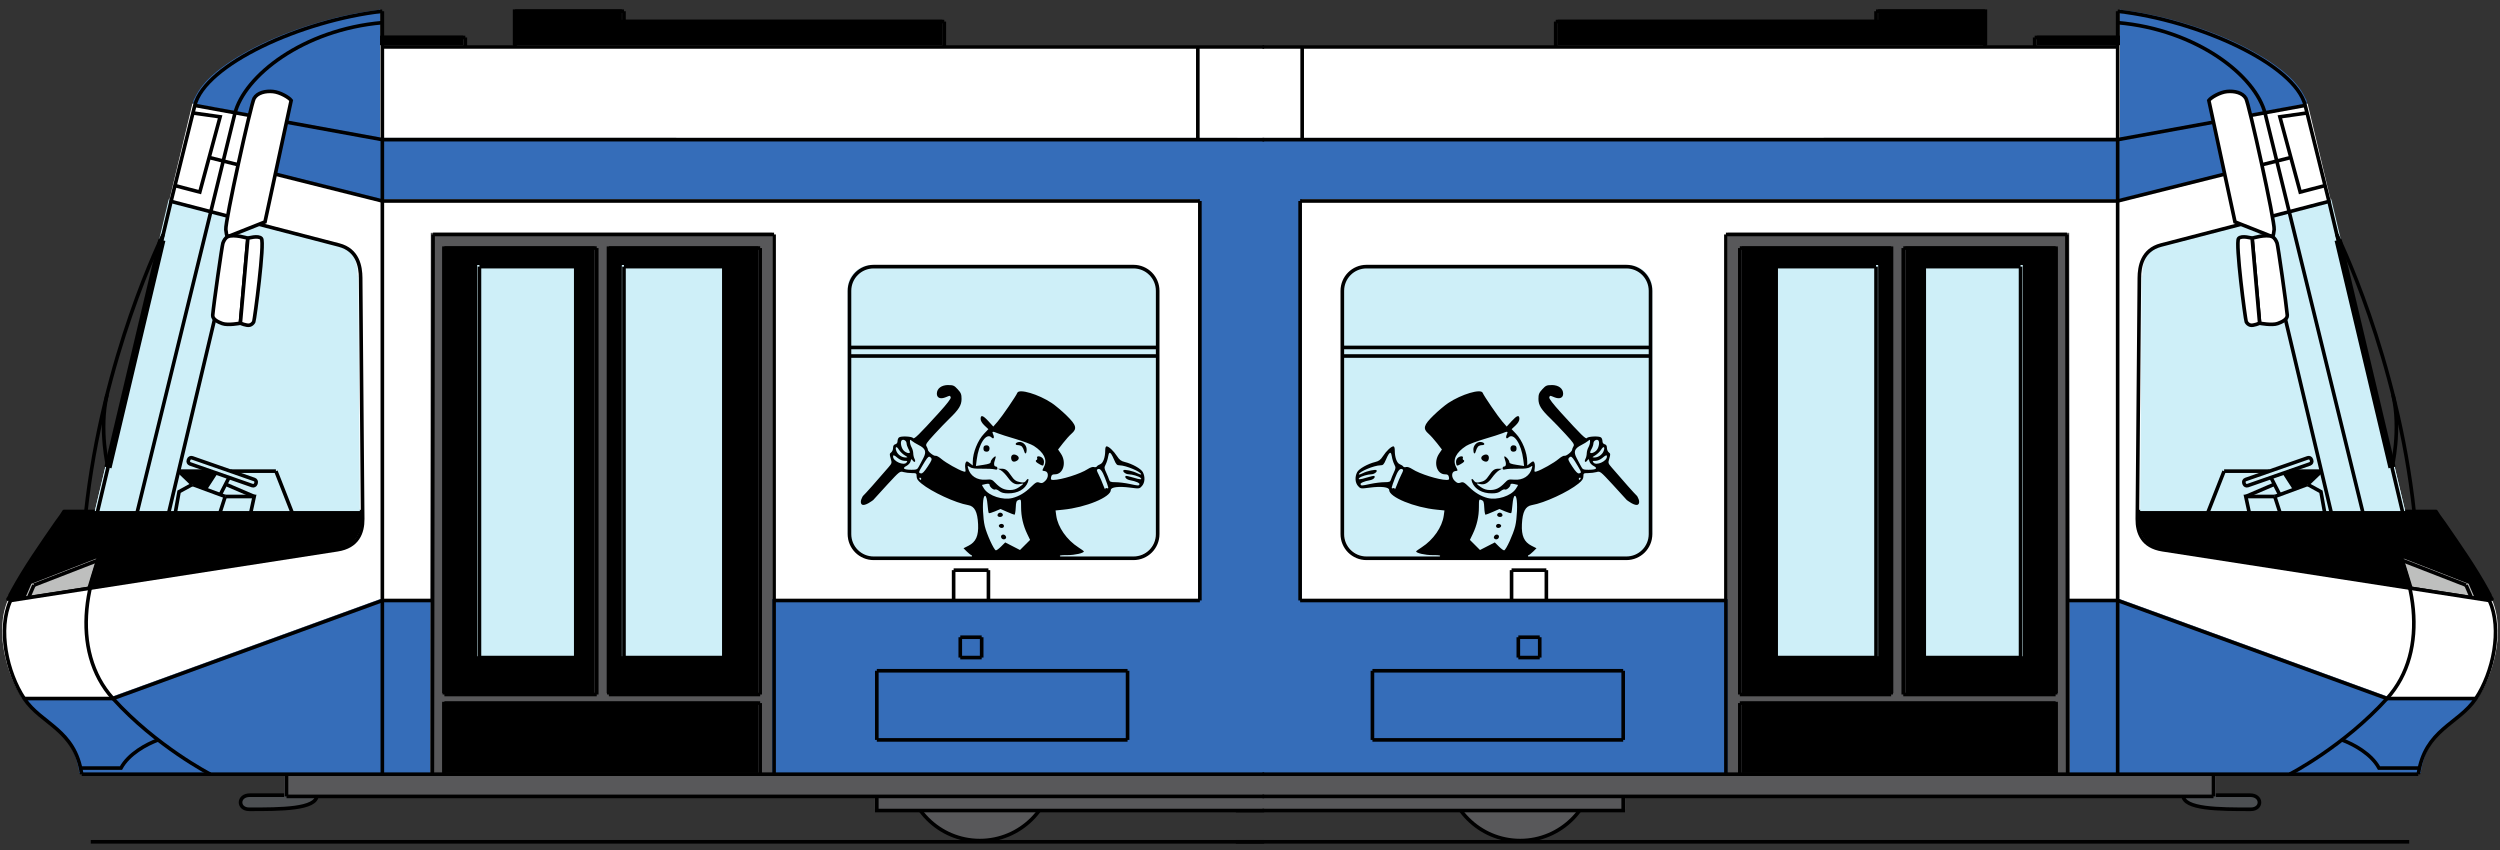 <?xml version="1.0" encoding="UTF-8" standalone="no"?>
<svg
   xmlns:dc="http://purl.org/dc/elements/1.1/"
   xmlns:cc="http://creativecommons.org/ns#"
   xmlns:rdf="http://www.w3.org/1999/02/22-rdf-syntax-ns#"
   xmlns:svg="http://www.w3.org/2000/svg"
   xmlns="http://www.w3.org/2000/svg"
   xmlns:xlink="http://www.w3.org/1999/xlink"
   version="1.1"
   id="svg4503"
   viewBox="0 0 100 34"
   height="34"
   width="100">
  <rect x="0" y="0" width="100" height="34" fill="#333333" stroke="none"/>
  <defs
     id="defs4505" />
  <g
     transform="translate(0,0.304)"
     id="g5236">
    <circle
       r="2.948"
       cy="30.372"
       cx="60.807"
       id="path8676"
       style="opacity:1;fill:#58585a;fill-opacity:1;fill-rule:nonzero;stroke:#000000;stroke-width:0.145;stroke-linecap:butt;stroke-linejoin:round;stroke-miterlimit:4;stroke-dasharray:none;stroke-dashoffset:0;stroke-opacity:1" />
    <path
       style="fill:#ffffff;fill-opacity:1;fill-rule:evenodd;stroke:none;stroke-width:0.8px;stroke-linecap:butt;stroke-linejoin:miter;stroke-opacity:1"
       d="m 49.5,1.5 0,3.713 c 11.6,0 23.699,-1e-7 35.299,-1e-7 l 0,-3.713 c -11.6,0 -23.699,1e-7 -35.299,1e-7 z"
       id="path4371" />
    <path
       style="fill:#356db9;fill-opacity:1;fill-rule:evenodd;stroke:none;stroke-width:0.8px;stroke-linecap:butt;stroke-linejoin:miter;stroke-opacity:1"
       d="m 84.799,0.072 0,5.141 -35.299,-5e-7 0,25.402 47.334,0 -0.012,-0.072 c 0.046,-0.073 0.035,-0.193 0.07,-0.27 0.124,-0.524 0.412,-1.001 0.812,-1.359 0.434,-0.407 0.939,-0.744 1.328,-1.195 0.011,-0.038 0.003,-0.062 -0.014,-0.078 l 0.115,-0.055 -3.553,0 L 84.799,23.66 52.073,23.661 52.072,7.669 84.799,7.668 90.078,6.344 89.604,4.336 92.305,3.842 92.254,3.809 C 92.305,3.732 92.202,3.619 92.174,3.543 91.859,2.921 91.284,2.489 90.717,2.111 89.439,1.3 88.002,0.766 86.539,0.4 85.999,0.271 85.452,0.163 84.9,0.1 l 0,-0.002 c -0.003,0.001 -0.007,0.004 -0.01,0.006 l -0.092,-0.031 z"
       id="path4365" />
    <path
       id="path8359"
       d="m 92.306,3.842 -2.703,0.494 0.475,2.007 -5.28,1.326 -32.726,1.558e-4 1.67e-4,15.992 32.725,-5.5e-5 10.783,3.925 3.554,0 0.006,-0.04 c 0.058,-0.049 0.083,-0.137 0.13,-0.198 0.347,-0.619 0.553,-1.316 0.628,-2.02 0.03,-0.456 0.024,-0.923 -0.115,-1.363 -0.032,-0.091 -0.053,-0.191 -0.107,-0.271 l 0.004,-0.032 -3.469,-3.506 -3.906,-16.313 z"
       style="fill:#ffffff;fill-opacity:1;fill-rule:evenodd;stroke:none;stroke-width:0.8px;stroke-linecap:butt;stroke-linejoin:round;stroke-opacity:1" />
    <path
       style="fill:#58585a;fill-opacity:1;fill-rule:evenodd;stroke:none;stroke-width:0.8px;stroke-linecap:butt;stroke-linejoin:miter;stroke-opacity:1"
       d="m 69.117,9.008 0,21.607 L 49.5,30.615 l 0,1.453 15.504,6.33e-4 0,-0.566 23.631,0 0,-0.887 -5.838,0 -0.029,-21.607 z"
       id="path4367" />
    <path
       id="path8459"
       d="m 85.606,20.155 0.018,0.026 -0.008,0.003 c -0.054,0.089 -0.017,0.204 -0.022,0.304 0.014,0.368 0.164,0.758 0.492,0.953 0.153,0.099 0.324,0.144 0.5,0.174 l 0.009,0.014 12.294,1.909 0.791,0.123 -0.071,-0.112 c -1.05e-4,-0.067 -0.072,-0.136 -0.092,-0.199 -0.518,-0.953 -1.144,-1.841 -1.758,-2.733 -0.072,-0.095 -0.139,-0.195 -0.211,-0.291 l -0.109,-0.171 -11.833,0 z"
       style="opacity:1;fill:#000000;fill-opacity:1;fill-rule:evenodd;stroke:#000000;stroke-width:0.145;stroke-linecap:butt;stroke-linejoin:round;stroke-miterlimit:4;stroke-dasharray:none;stroke-opacity:1" />
    <path
       id="path8477"
       d="m 93.253,7.669 -6.718,1.763 -0.025,0.038 c -0.033,0.009 -0.067,0.018 -0.1,0.027 -0.478,0.156 -0.732,0.679 -0.71,1.158 -2.87e-4,0.014 -2.79e-4,0.028 -7.25e-4,0.041 l -0.032,0.049 -0.046,7.161 c -0.003,0.395 -0.005,0.79 -0.01,1.185 0.004,0.227 -0.003,0.455 -0.003,0.682 l -0.002,0.382 10.606,0 L 93.253,7.669 Z"
       style="fill:#ceeff8;fill-opacity:1;fill-rule:evenodd;stroke:none;stroke-width:0.8px;stroke-linecap:butt;stroke-linejoin:round;stroke-opacity:1" />
    <path
       id="path8467"
       d="m 76.216,9.553 c 0,0 6.098,0 6.098,0 l 0,17.871 -6.098,0 z"
       style="fill:#000000;fill-opacity:1;fill-rule:evenodd;stroke:none;stroke-width:0.8px;stroke-linecap:butt;stroke-linejoin:round;stroke-opacity:1" />
    <path
       id="path8471"
       d="m 77.042,10.296 3.869,0 0,15.649 -3.869,0 z"
       style="fill:#ceeff8;fill-opacity:1;fill-rule:evenodd;stroke:none;stroke-width:0.8px;stroke-linecap:butt;stroke-linejoin:round;stroke-opacity:1" />
    <path
       id="path8465"
       d="m 69.674,9.553 6.058,0 0,17.871 -6.058,0 z"
       style="fill:#000000;fill-opacity:1;fill-rule:evenodd;stroke:none;stroke-width:0.8px;stroke-linecap:butt;stroke-linejoin:round;stroke-opacity:1" />
    <path
       id="path8469"
       d="m 71.116,10.296 4.01,0 0,15.649 -4.01,0 z"
       style="fill:#ceeff8;fill-opacity:1;fill-rule:evenodd;stroke:none;stroke-width:0.8px;stroke-linecap:butt;stroke-linejoin:round;stroke-opacity:1" />
    <path
       id="path8473"
       d="m 69.674,30.614 0,-2.847 12.641,0 0,2.847 z"
       style="fill:#000000;fill-opacity:1;fill-rule:evenodd;stroke:none;stroke-width:0.8px;stroke-linecap:butt;stroke-linejoin:round;stroke-opacity:1" />
    <path
       id="path8651"
       d="m 96.494,23.166 -0.345,-1.128 2.596,1.009 0.216,0.502 -2.467,-0.383"
       style="fill:#bebfbe;fill-opacity:1;fill-rule:evenodd;stroke:none;stroke-width:0.8px;stroke-linecap:butt;stroke-linejoin:miter;stroke-opacity:1" />
    <path
       id="path8668"
       d="m 62.303,1.5 0,-1.014 12.823,0 0,-0.414 4.362,0 0,1.428 z"
       style="fill:#000000;fill-opacity:1;fill-rule:evenodd;stroke:none;stroke-width:0.8px;stroke-linecap:butt;stroke-linejoin:miter;stroke-opacity:1" />
    <path
       id="path8670"
       d="m 81.476,1.5 0,-0.378 3.322,0 0,0.378 z"
       style="fill:#000000;fill-opacity:1;fill-rule:evenodd;stroke:none;stroke-width:0.8px;stroke-linecap:butt;stroke-linejoin:miter;stroke-opacity:1" />
    <g
       transform="matrix(0.362,0,0,-0.362,-37.208,96.75)"
       id="g8747">
      <path
         style="opacity:0.99;fill:none;fill-rule:evenodd;stroke:#000000;stroke-width:0.4;stroke-linecap:butt;stroke-linejoin:miter;stroke-miterlimit:4;stroke-dasharray:none;stroke-opacity:1"
         d="m 369.554,211.431 c -1.839,17.28 -8.556,30.752 -8.556,30.752"
         id="path8688" />
      <path
         style="opacity:0.99;fill:none;fill-rule:evenodd;stroke:#000000;stroke-width:0.4;stroke-linecap:butt;stroke-linejoin:miter;stroke-miterlimit:4;stroke-dasharray:none;stroke-opacity:1"
         d="m 367.205,224.486 c 0.901,-3.92 -0.109,-8.037 -0.109,-8.037"
         id="path8690" />
      <path
         style="fill:none;fill-rule:evenodd;stroke:#000000;stroke-width:0.8;stroke-linecap:butt;stroke-linejoin:miter;stroke-miterlimit:4;stroke-dasharray:none;stroke-opacity:1"
         d="m 361.142,241.574 c 0.196,-0.827 5.954,-25.125 5.954,-25.125"
         id="path8692" />
    </g>
    <path
       id="path8694"
       d="m 88.635,31.503 1.373,0 c 0.485,0 0.495,0.565 0.02,0.565 -1.249,0 -2.706,0 -2.706,-0.565"
       style="fill:#4c4f52;fill-opacity:1;fill-rule:evenodd;stroke:#000000;stroke-width:0.145;stroke-linecap:butt;stroke-linejoin:miter;stroke-miterlimit:4;stroke-dasharray:none;stroke-opacity:1" />
    <g
       transform="matrix(0.362,0,0,-0.362,-37.208,96.75)"
       id="g9134">
      <path
         style="opacity:0.99;fill:none;fill-opacity:1;fill-rule:nonzero;stroke:#000000;stroke-width:0.4;stroke-linecap:butt;stroke-linejoin:round;stroke-miterlimit:4;stroke-dasharray:none;stroke-dashoffset:0;stroke-opacity:1"
         d="m 350.921,215.12 6.868,2.397 c 0.16,0.056 0.333,-0.028 0.389,-0.188 l 0.033,-0.095 c 0.056,-0.16 -0.028,-0.333 -0.188,-0.389 l -6.868,-2.397 c -0.16,-0.056 -0.333,0.028 -0.389,0.188 l -0.033,0.095 c -0.056,0.16 0.028,0.333 0.188,0.389 z"
         id="rect8720" />
      <path
         style="fill:none;fill-rule:evenodd;stroke:#000000;stroke-width:0.4;stroke-linecap:butt;stroke-linejoin:miter;stroke-miterlimit:4;stroke-dasharray:none;stroke-opacity:1"
         d="m 351.327,211.431 -0.39,1.812 3.205,0"
         id="path8722" />
      <path
         style="fill:none;fill-rule:evenodd;stroke:#000000;stroke-width:0.4;stroke-linecap:butt;stroke-linejoin:miter;stroke-miterlimit:4;stroke-dasharray:none;stroke-opacity:1"
         d="m 354.727,211.431 -0.585,1.812"
         id="path8724" />
      <path
         style="fill:none;fill-rule:evenodd;stroke:#000000;stroke-width:0.4;stroke-linecap:butt;stroke-linejoin:miter;stroke-miterlimit:4;stroke-dasharray:none;stroke-opacity:1"
         d="m 354.142,213.242 3.623,1.338"
         id="path8726" />
      <path
         style="fill:none;fill-rule:evenodd;stroke:#000000;stroke-width:0.4;stroke-linecap:butt;stroke-linejoin:miter;stroke-miterlimit:4;stroke-dasharray:none;stroke-opacity:1"
         d="m 359.66,211.431 -0.418,2.341 0,0 -1.477,0.808"
         id="path8728" />
      <path
         style="fill:none;fill-rule:evenodd;stroke:#000000;stroke-width:0.4;stroke-linecap:butt;stroke-linejoin:miter;stroke-miterlimit:4;stroke-dasharray:none;stroke-opacity:1"
         d="m 353.57,216.045 -5.029,0"
         id="path8732" />
      <path
         style="fill:none;fill-rule:evenodd;stroke:#000000;stroke-width:0.4;stroke-linecap:butt;stroke-linejoin:miter;stroke-miterlimit:4;stroke-dasharray:none;stroke-opacity:1"
         d="m 346.729,211.431 1.812,4.614"
         id="path8734" />
      <path
         style="fill:none;fill-rule:evenodd;stroke:#000000;stroke-width:0.4;stroke-linecap:butt;stroke-linejoin:miter;stroke-miterlimit:4;stroke-dasharray:none;stroke-opacity:1"
         d="m 354.69,213.445 -0.971,1.898"
         id="path9112" />
      <path
         style="fill:none;fill-rule:evenodd;stroke:#000000;stroke-width:0.4;stroke-linecap:butt;stroke-linejoin:miter;stroke-miterlimit:4;stroke-dasharray:none;stroke-opacity:1"
         d="m 350.937,213.242 3.161,1.358"
         id="path9114" />
      <path
         style="fill:none;fill-rule:evenodd;stroke:#000000;stroke-width:0.4;stroke-linecap:butt;stroke-linejoin:miter;stroke-miterlimit:4;stroke-dasharray:none;stroke-opacity:1"
         d="m 355.185,215.854 1.165,-1.796"
         id="path9124" />
      <path
         style="fill:#000000;fill-opacity:1;fill-rule:evenodd;stroke:none;stroke-width:0.8px;stroke-linecap:butt;stroke-linejoin:miter;stroke-opacity:1"
         d="m 355.185,215.854 0.723,0.253 3.387,-0.062 -1.531,-1.465 -1.415,-0.522 z"
         id="path9126" />
      <path
         style="fill:none;fill-rule:evenodd;stroke:#000000;stroke-width:0.4;stroke-linecap:butt;stroke-linejoin:miter;stroke-miterlimit:4;stroke-dasharray:none;stroke-opacity:1"
         d="m 359.296,216.045 -3.565,0"
         id="path9130" />
      <path
         style="fill:none;fill-rule:evenodd;stroke:#000000;stroke-width:0.4;stroke-linecap:butt;stroke-linejoin:miter;stroke-miterlimit:4;stroke-dasharray:none;stroke-opacity:1"
         d="m 357.765,214.58 1.531,1.465"
         id="path9132" />
    </g>
    <path
       style="opacity:1;fill:#ceeff8;fill-opacity:1;fill-rule:nonzero;stroke:none;stroke-width:0.4;stroke-linecap:round;stroke-linejoin:round;stroke-miterlimit:4;stroke-dasharray:none;stroke-dashoffset:0;stroke-opacity:1"
       d="m 54.731,10.296 10.399,0 c 0.537,0 0.969,0.432 0.969,0.969 l 0,9.737 c 0,0.537 -0.432,0.969 -0.969,0.969 l -10.399,0 c -0.537,0 -0.969,-0.432 -0.969,-0.969 l 0,-9.737 c 0,-0.537 0.432,-0.969 0.969,-0.969 z"
       id="path4633" />
    <path
       id="path7850"
       d="m 62.07,15.099 c -0.202,0 -0.239,0.017 -0.378,0.168 -0.131,0.143 -0.154,0.201 -0.154,0.387 0,0.251 0.106,0.421 0.492,0.793 0.128,0.123 0.397,0.403 0.597,0.621 0.32,0.349 0.358,0.407 0.311,0.482 -0.029,0.047 -0.053,0.107 -0.053,0.133 0,0.076 -0.241,0.267 -0.307,0.244 -0.033,-0.012 -0.141,0.048 -0.239,0.132 -0.176,0.15 -0.68,0.435 -0.876,0.494 -0.091,0.028 -0.097,0.018 -0.074,-0.125 0.014,-0.085 0.006,-0.187 -0.016,-0.228 -0.038,-0.067 -0.053,-0.066 -0.162,0.02 l -0.121,0.095 -7.25e-4,-0.149 c -0.001,-0.368 -0.199,-0.858 -0.455,-1.126 l -0.169,-0.178 0.155,-0.146 c 0.1,-0.095 0.155,-0.188 0.155,-0.264 0,-0.175 -0.095,-0.146 -0.314,0.094 l -0.193,0.212 -0.175,-0.2 c -0.171,-0.197 -0.739,-1.027 -0.786,-1.149 -0.067,-0.176 -0.846,0.055 -1.378,0.408 -0.138,0.092 -0.404,0.315 -0.589,0.496 -0.398,0.389 -0.435,0.529 -0.198,0.733 0.076,0.066 0.228,0.234 0.337,0.375 l 0.198,0.255 -0.113,0.166 c -0.236,0.347 -0.097,0.827 0.239,0.827 0.105,0 0.136,0.023 0.153,0.112 0.018,0.097 0.005,0.112 -0.096,0.112 -0.314,-0.002 -1.079,-0.243 -1.365,-0.431 -0.103,-0.067 -0.204,-0.101 -0.254,-0.085 -0.046,0.015 -0.098,0.005 -0.114,-0.023 -0.017,-0.027 -0.078,-0.067 -0.136,-0.089 -0.117,-0.045 -0.2,-0.272 -0.2,-0.55 -1.52e-4,-0.105 -0.021,-0.167 -0.056,-0.166 -0.088,0.003 -0.28,0.183 -0.415,0.391 -0.097,0.149 -0.164,0.2 -0.309,0.235 -0.304,0.074 -0.655,0.272 -0.726,0.409 -0.097,0.188 -0.082,0.42 0.036,0.552 0.1,0.112 0.105,0.113 0.469,0.065 0.462,-0.061 0.777,-0.022 0.777,0.096 0,0.283 1.002,0.697 1.903,0.786 l 0.308,0.031 -0.028,0.205 c -0.063,0.462 -0.418,0.971 -0.885,1.271 -0.121,0.078 -0.22,0.15 -0.22,0.161 0,0.068 0.358,0.15 0.655,0.15 0.308,0 0.338,0.008 0.285,0.071 -0.013,0.016 -0.053,0.044 -0.096,0.072 l 3.671,0 c -0.045,-0.079 -0.059,-0.125 -0.022,-0.138 0.034,-0.011 0.12,-0.079 0.191,-0.15 l 0.13,-0.13 -0.196,-0.099 c -0.299,-0.151 -0.41,-0.398 -0.387,-0.863 0.025,-0.501 0.139,-0.72 0.399,-0.764 0.498,-0.084 1.458,-0.527 1.866,-0.862 0.147,-0.12 0.194,-0.19 0.194,-0.288 0,-0.122 0.011,-0.13 0.191,-0.13 0.105,0 0.256,-0.019 0.335,-0.041 0.142,-0.041 0.152,-0.034 0.636,0.489 0.27,0.292 0.528,0.574 0.573,0.628 0,0 0.346,0.275 0.457,0.177 0.111,-0.099 -0.044,-0.336 -0.044,-0.336 -0.084,-0.075 -0.564,-0.614 -1.018,-1.144 -0.144,-0.168 -0.147,-0.178 -0.092,-0.359 0.049,-0.164 0.047,-0.193 -0.02,-0.242 -0.042,-0.031 -0.076,-0.111 -0.076,-0.179 0,-0.085 -0.027,-0.13 -0.089,-0.146 -0.056,-0.015 -0.09,-0.061 -0.09,-0.125 0,-0.056 -0.025,-0.122 -0.057,-0.148 -0.077,-0.064 -0.522,-0.044 -0.565,0.024 -0.038,0.061 -0.23,-0.127 -1.032,-1.009 -0.327,-0.36 -0.49,-0.573 -0.473,-0.618 0.031,-0.082 0.017,-0.081 0.202,-0.005 0.209,0.086 0.353,0.027 0.353,-0.143 0,-0.206 -0.185,-0.346 -0.456,-0.346 z m -1.785,1.87 c 0.026,0.007 0.018,0.041 -0.012,0.106 -0.058,0.126 -0.018,0.202 0.063,0.121 0.21,-0.21 0.517,0.249 0.596,0.892 l 0.031,0.248 -0.295,-0.045 c -0.226,-0.034 -0.296,-0.062 -0.296,-0.118 0,-0.07 -0.132,-0.222 -0.193,-0.222 -0.016,0 -0.009,0.052 0.015,0.115 0.064,0.167 0.053,0.289 -0.024,0.289 -0.037,0 -0.067,0.033 -0.067,0.072 0,0.057 0.027,0.066 0.123,0.041 0.068,-0.017 0.291,-0.028 0.496,-0.024 0.269,0.005 0.402,-0.012 0.478,-0.062 0.1,-0.066 0.104,-0.064 0.08,0.03 -0.078,0.316 -0.357,0.5 -0.713,0.471 -0.224,-0.019 -0.247,-0.01 -0.385,0.134 -0.198,0.206 -0.352,0.28 -0.584,0.28 -0.134,0 -0.246,-0.035 -0.361,-0.114 -0.196,-0.133 -0.211,-0.168 -0.055,-0.129 0.196,0.049 0.332,-0.019 0.5,-0.253 0.089,-0.124 0.215,-0.254 0.28,-0.289 l 0.118,-0.065 -0.137,-0.002 c -0.16,-0.002 -0.235,0.051 -0.381,0.268 -0.127,0.189 -0.199,0.239 -0.393,0.274 -0.117,0.021 -0.161,0.008 -0.212,-0.065 -0.082,-0.116 -0.126,-0.076 -0.071,0.065 0.109,0.278 0.401,0.444 0.783,0.444 0.177,0 0.275,-0.025 0.361,-0.093 0.065,-0.051 0.139,-0.079 0.166,-0.063 0.058,0.036 0.222,-0.103 0.222,-0.187 0,-0.043 0.041,-0.052 0.146,-0.032 0.08,0.015 0.151,0.032 0.157,0.037 0.006,0.005 -0.034,0.076 -0.089,0.159 -0.191,0.283 -0.752,0.463 -1.134,0.363 -0.26,-0.068 -0.496,-0.208 -0.726,-0.431 -0.206,-0.2 -0.245,-0.221 -0.348,-0.183 -0.095,0.035 -0.135,0.022 -0.23,-0.066 -0.149,-0.14 -0.142,-0.373 0.012,-0.395 0.12,-0.017 0.118,-0.005 0.029,-0.183 -0.136,-0.273 0.009,-0.564 0.412,-0.825 0.097,-0.063 0.427,-0.188 0.734,-0.278 0.307,-0.09 0.627,-0.192 0.713,-0.228 0.107,-0.045 0.167,-0.065 0.193,-0.058 z m 3.577,0.319 c 0.021,-0.002 0.041,0.002 0.06,0.014 0.073,0.045 0.043,0.275 -0.052,0.396 -0.085,0.107 -0.269,0.166 -0.265,0.084 7.24e-4,-0.019 0.031,-0.084 0.066,-0.145 0.035,-0.062 0.065,-0.156 0.066,-0.209 0.001,-0.073 0.063,-0.133 0.125,-0.139 z m -0.271,0.002 c 0.01,0.005 0.011,0.031 0.011,0.08 -7.24e-4,0.059 -0.03,0.158 -0.066,0.22 -0.035,0.062 -0.065,0.169 -0.066,0.239 -7.25e-4,0.07 -0.023,0.167 -0.05,0.217 -0.063,0.118 -0.007,0.175 0.07,0.071 0.054,-0.074 0.06,-0.072 0.087,0.033 0.016,0.064 0.089,0.144 0.169,0.185 0.182,0.094 0.102,0.153 -0.209,0.152 -0.202,-2.57e-4 -0.232,-0.014 -0.292,-0.13 -0.037,-0.071 -0.117,-0.221 -0.177,-0.334 -0.137,-0.258 -0.091,-0.386 0.186,-0.526 0.106,-0.053 0.228,-0.128 0.271,-0.166 0.036,-0.032 0.056,-0.047 0.066,-0.041 z m -4.355,0.085 c -0.152,-0.018 -0.302,0.131 -0.302,0.298 0,0.174 0.058,0.219 0.097,0.075 0.017,-0.065 0.055,-0.147 0.085,-0.183 0.029,-0.035 0.103,-0.064 0.164,-0.064 0.148,0 0.11,-0.108 -0.044,-0.126 z m 1.325,0.134 c -0.11,-0.016 -0.173,0.08 -0.128,0.197 0.016,0.042 0.068,0.065 0.128,0.056 0.074,-0.011 0.101,-0.045 0.101,-0.127 0,-0.082 -0.027,-0.116 -0.101,-0.126 z m 3.595,0.076 c 0.021,0.013 0.022,0.067 -0.011,0.154 -0.054,0.142 -0.215,0.256 -0.361,0.255 -0.11,-1.63e-4 -0.11,-0.003 0.033,-0.089 0.08,-0.049 0.185,-0.152 0.231,-0.228 0.047,-0.077 0.088,-0.105 0.109,-0.092 z m -8.537,0.225 c 0.024,0.01 0.041,0.059 0.054,0.144 0.016,0.102 0.061,0.245 0.099,0.319 0.064,0.123 0.062,0.149 -0.018,0.321 -0.048,0.103 -0.101,0.232 -0.118,0.288 -0.027,0.088 -0.062,0.101 -0.264,0.102 -0.128,3.63e-4 -0.375,0.031 -0.547,0.067 -0.373,0.079 -0.369,0.079 -0.404,0.022 l 7.24e-4,0 c -0.031,-0.05 0.146,-0.129 0.374,-0.168 0.135,-0.023 0.232,-0.116 0.177,-0.172 -0.012,-0.012 -0.15,0.019 -0.307,0.067 -0.275,0.085 -0.374,0.088 -0.286,0.008 0.066,-0.06 0.335,-0.14 0.469,-0.14 0.119,0 0.263,-0.111 0.211,-0.163 -0.042,-0.042 -0.373,0.029 -0.546,0.117 -0.088,0.045 -0.16,0.066 -0.16,0.046 0,-0.101 0.617,-0.359 0.859,-0.359 0.109,0 0.14,-0.031 0.222,-0.223 0.087,-0.203 0.144,-0.292 0.184,-0.276 z m 3.807,0.067 c -0.028,0.002 -0.059,0.011 -0.092,0.029 -0.108,0.058 -0.111,0.159 -0.008,0.22 0.122,0.072 0.212,0.036 0.227,-0.093 0.012,-0.103 -0.044,-0.163 -0.127,-0.156 z m 4.813,0.034 c 0.028,-0.008 0.037,0.011 0.037,0.053 0,0.182 -0.425,0.37 -0.535,0.236 -0.052,-0.062 -0.042,-0.071 0.078,-0.071 0.08,0 0.192,-0.046 0.271,-0.112 0.076,-0.064 0.123,-0.098 0.151,-0.106 z m -5.79,0.038 c -0.049,0.003 -0.113,0.03 -0.156,0.078 -0.043,0.048 -0.062,0.125 -0.048,0.197 0.022,0.114 0.028,0.116 0.153,0.053 0.071,-0.036 0.144,-0.088 0.161,-0.115 0.017,-0.028 0.008,-0.058 -0.019,-0.067 -0.028,-0.009 -0.039,-0.045 -0.025,-0.081 0.018,-0.047 -0.016,-0.068 -0.065,-0.065 z m 4.376,0.015 c 0.055,-0.006 0.117,0.085 0.284,0.367 0.156,0.263 0.158,0.275 0.055,0.301 -0.057,0.014 -0.132,-0.062 -0.271,-0.272 -0.172,-0.261 -0.185,-0.299 -0.124,-0.36 0.02,-0.02 0.037,-0.033 0.055,-0.035 z m -6.744,0.495 c 0.062,0.024 0.059,0.05 -0.027,0.219 -0.054,0.105 -0.135,0.293 -0.179,0.416 -0.045,0.123 -0.082,0.197 -0.083,0.164 -0.001,-0.037 -0.03,-0.05 -0.072,-0.034 -0.079,0.03 -0.071,-0.007 0.077,-0.399 0.11,-0.291 0.195,-0.4 0.284,-0.366 z m 7.119,0.344 c 0.026,0 0.035,0.02 0.02,0.045 -0.015,0.025 -0.037,0.045 -0.048,0.045 -0.011,0 -0.02,-0.02 -0.02,-0.045 0,-0.025 0.021,-0.045 0.048,-0.045 z m -2.61,0.727 c 0.022,-0.01 0.045,0.018 0.065,0.091 0.053,0.199 0.028,0.812 -0.046,1.119 -0.078,0.323 -0.363,0.947 -0.442,0.969 -0.025,0.007 -0.119,-0.061 -0.21,-0.152 l -0.165,-0.165 -0.296,0.152 -0.296,0.152 -0.202,-0.202 -0.202,-0.202 0.114,-0.237 c 0.164,-0.341 0.246,-0.698 0.246,-1.071 0,-0.319 0.003,-0.325 0.101,-0.289 0.087,0.032 0.103,0.074 0.114,0.313 0.007,0.152 0.03,0.276 0.05,0.276 0.02,0 0.154,-0.052 0.297,-0.115 l 0.26,-0.114 0.222,0.095 c 0.122,0.052 0.233,0.084 0.248,0.069 0.015,-0.015 0.038,-0.171 0.052,-0.348 0.016,-0.2 0.052,-0.325 0.089,-0.342 z m -0.623,0.675 c -0.06,0.012 -0.103,0.069 -0.071,0.121 0.046,0.074 0.204,0.059 0.204,-0.02 0,-0.038 -0.031,-0.081 -0.07,-0.096 -0.021,-0.008 -0.043,-0.009 -0.063,-0.005 z m -0.043,0.448 c -0.021,0.003 -0.042,0.01 -0.057,0.025 -0.026,0.026 -0.033,0.07 -0.015,0.098 0.04,0.064 0.167,0.043 0.192,-0.032 0.018,-0.055 -0.056,-0.099 -0.12,-0.092 z m -0.069,0.426 c -0.022,0.003 -0.044,0.014 -0.063,0.033 -0.034,0.034 -0.048,0.083 -0.031,0.11 0.045,0.073 0.159,0.06 0.19,-0.023 0.029,-0.075 -0.031,-0.131 -0.096,-0.121 z"
       style="fill:#000000" />
    <g
       transform="matrix(0.362,0,0,-0.362,-37.208,96.75)"
       id="g4830">
      <path
         style="fill:none;fill-rule:evenodd;stroke:#000000;stroke-width:0.4;stroke-linecap:butt;stroke-linejoin:miter;stroke-miterlimit:4;stroke-dasharray:none;stroke-opacity:1"
         d="m 239.344,262.923 97.435,-8.7e-4"
         id="path8048" />
      <path
         style="fill:none;fill-rule:evenodd;stroke:#000000;stroke-width:0.4;stroke-linecap:butt;stroke-linejoin:miter;stroke-miterlimit:4;stroke-dasharray:none;stroke-opacity:1"
         d="m 239.344,252.675 97.435,3.9e-4"
         id="path8050" />
      <path
         style="fill:none;fill-rule:evenodd;stroke:#000000;stroke-width:0.4;stroke-linecap:butt;stroke-linejoin:miter;stroke-miterlimit:4;stroke-dasharray:none;stroke-opacity:1"
         d="m 246.445,245.896 90.334,0"
         id="path8052" />
      <path
         style="fill:none;fill-rule:evenodd;stroke:#000000;stroke-width:0.4;stroke-linecap:butt;stroke-linejoin:miter;stroke-miterlimit:4;stroke-dasharray:none;stroke-opacity:1"
         d="m 246.446,201.752 47.048,0"
         id="path8058" />
      <path
         style="fill:none;fill-rule:evenodd;stroke:#000000;stroke-width:0.4;stroke-linecap:butt;stroke-linejoin:miter;stroke-miterlimit:4;stroke-dasharray:none;stroke-opacity:1"
         d="m 331.174,201.752 5.606,0"
         id="path8060" />
      <path
         style="fill:none;fill-rule:evenodd;stroke:#000000;stroke-width:0.4;stroke-linecap:butt;stroke-linejoin:miter;stroke-miterlimit:4;stroke-dasharray:none;stroke-opacity:1"
         d="m 254.435,193.988 27.708,0"
         id="path8062" />
      <path
         style="fill:none;fill-rule:evenodd;stroke:#000000;stroke-width:0.4;stroke-linecap:butt;stroke-linejoin:miter;stroke-miterlimit:4;stroke-dasharray:none;stroke-opacity:1"
         d="m 254.435,186.348 27.708,0"
         id="path8068" />
      <path
         style="fill:none;fill-rule:evenodd;stroke:#000000;stroke-width:0.4;stroke-linecap:butt;stroke-linejoin:miter;stroke-miterlimit:4;stroke-dasharray:none;stroke-opacity:1"
         d="m 366.544,190.919 9.81,0"
         id="path8070" />
      <path
         style="fill:none;fill-rule:evenodd;stroke:#000000;stroke-width:0.4;stroke-linecap:butt;stroke-linejoin:miter;stroke-miterlimit:4;stroke-dasharray:none;stroke-opacity:1"
         d="m 239.344,182.557 130.656,6.4e-4"
         id="path8072" />
      <path
         style="fill:none;fill-rule:evenodd;stroke:#000000;stroke-width:0.4;stroke-linecap:butt;stroke-linejoin:miter;stroke-miterlimit:4;stroke-dasharray:none;stroke-opacity:1"
         d="m 239.344,180.105 108.025,4e-5"
         id="path8074" />
      <path
         style="fill:none;fill-rule:evenodd;stroke:#000000;stroke-width:0.4;stroke-linecap:butt;stroke-linejoin:miter;stroke-miterlimit:4;stroke-dasharray:none;stroke-opacity:1"
         d="m 239.344,178.544 42.799,2.6e-4 0,1.561"
         id="path8076" />
      <path
         style="fill:none;fill-rule:evenodd;stroke:#000000;stroke-width:0.4;stroke-linecap:butt;stroke-linejoin:miter;stroke-miterlimit:4;stroke-dasharray:none;stroke-opacity:1"
         d="m 239.344,175.089 129.652,4e-5"
         id="path8080" />
      <path
         style="fill:none;fill-rule:evenodd;stroke:#000000;stroke-width:0.4;stroke-linecap:butt;stroke-linejoin:miter;stroke-miterlimit:4;stroke-dasharray:none;stroke-opacity:1"
         d="m 274.685,265.721 35.395,0"
         id="path8082" />
      <path
         style="fill:none;fill-rule:evenodd;stroke:#000000;stroke-width:0.4;stroke-linecap:butt;stroke-linejoin:miter;stroke-miterlimit:4;stroke-dasharray:none;stroke-opacity:1"
         d="m 310.08,266.864 12.04,0"
         id="path8086" />
      <path
         style="fill:none;fill-rule:evenodd;stroke:#000000;stroke-width:0.4;stroke-linecap:butt;stroke-linejoin:miter;stroke-miterlimit:4;stroke-dasharray:none;stroke-opacity:1"
         d="m 327.61,263.965 9.169,0"
         id="path8088" />
      <path
         style="fill:none;fill-rule:evenodd;stroke:#000000;stroke-width:0.4;stroke-linecap:butt;stroke-linejoin:miter;stroke-miterlimit:4;stroke-dasharray:none;stroke-opacity:1"
         d="m 293.494,242.199 37.68,0"
         id="path8090" />
      <path
         style="fill:none;fill-rule:evenodd;stroke:#000000;stroke-width:0.4;stroke-linecap:butt;stroke-linejoin:miter;stroke-miterlimit:4;stroke-dasharray:none;stroke-opacity:1"
         d="m 295.03,240.694 16.722,0"
         id="path8102" />
      <path
         style="fill:none;fill-rule:evenodd;stroke:#000000;stroke-width:0.4;stroke-linecap:butt;stroke-linejoin:miter;stroke-miterlimit:4;stroke-dasharray:none;stroke-opacity:1"
         d="m 313.09,240.694 16.833,0"
         id="path8104" />
      <path
         style="fill:none;fill-rule:evenodd;stroke:#000000;stroke-width:0.4;stroke-linecap:butt;stroke-linejoin:miter;stroke-miterlimit:4;stroke-dasharray:none;stroke-opacity:1"
         d="m 299.012,238.644 11.068,0"
         id="path8110" />
      <path
         style="fill:none;fill-rule:evenodd;stroke:#000000;stroke-width:0.4;stroke-linecap:butt;stroke-linejoin:miter;stroke-miterlimit:4;stroke-dasharray:none;stroke-opacity:1"
         d="m 315.369,238.644 10.681,0"
         id="path8112" />
      <path
         style="fill:none;fill-rule:evenodd;stroke:#000000;stroke-width:0.4;stroke-linecap:butt;stroke-linejoin:miter;stroke-miterlimit:4;stroke-dasharray:none;stroke-opacity:1"
         d="m 299.012,195.446 11.068,0"
         id="path8120" />
      <path
         style="fill:none;fill-rule:evenodd;stroke:#000000;stroke-width:0.4;stroke-linecap:butt;stroke-linejoin:miter;stroke-miterlimit:4;stroke-dasharray:none;stroke-opacity:1"
         d="m 315.369,195.446 10.681,0"
         id="path8122" />
      <path
         style="fill:none;fill-rule:evenodd;stroke:#000000;stroke-width:0.4;stroke-linecap:butt;stroke-linejoin:miter;stroke-miterlimit:4;stroke-dasharray:none;stroke-opacity:1"
         d="m 295.03,191.365 16.722,0"
         id="path8126" />
      <path
         style="fill:none;fill-rule:evenodd;stroke:#000000;stroke-width:0.4;stroke-linecap:butt;stroke-linejoin:miter;stroke-miterlimit:4;stroke-dasharray:none;stroke-opacity:1"
         d="m 313.09,191.365 16.833,0"
         id="path8128" />
      <path
         style="fill:none;fill-rule:evenodd;stroke:#000000;stroke-width:0.4;stroke-linecap:butt;stroke-linejoin:miter;stroke-miterlimit:4;stroke-dasharray:none;stroke-opacity:1"
         d="m 295.03,190.417 34.893,0"
         id="path8130" />
      <path
         style="fill:none;fill-rule:evenodd;stroke:#000000;stroke-width:0.4;stroke-linecap:butt;stroke-linejoin:miter;stroke-miterlimit:4;stroke-dasharray:none;stroke-opacity:1"
         d="m 269.808,205.104 3.846,0"
         id="path8132" />
      <path
         style="fill:none;fill-rule:evenodd;stroke:#000000;stroke-width:0.4;stroke-linecap:butt;stroke-linejoin:miter;stroke-miterlimit:4;stroke-dasharray:none;stroke-opacity:1"
         d="m 270.555,197.693 2.365,0"
         id="path8134" />
      <path
         style="fill:none;fill-rule:evenodd;stroke:#000000;stroke-width:0.4;stroke-linecap:butt;stroke-linejoin:miter;stroke-miterlimit:4;stroke-dasharray:none;stroke-opacity:1"
         d="m 270.555,195.446 2.365,0"
         id="path8140" />
      <path
         style="fill:none;fill-rule:evenodd;stroke:#000000;stroke-width:0.4;stroke-linecap:butt;stroke-linejoin:miter;stroke-miterlimit:4;stroke-dasharray:none;stroke-opacity:1"
         d="m 246.671,262.923 0,-10.248"
         id="path8142" />
      <path
         style="opacity:1;fill:none;fill-opacity:1;fill-rule:nonzero;stroke:#000000;stroke-width:0.4;stroke-linecap:round;stroke-linejoin:round;stroke-miterlimit:4;stroke-dasharray:none;stroke-dashoffset:0;stroke-opacity:1"
         d="m 253.783,238.644 28.706,0 c 1.482,0 2.675,-1.193 2.675,-2.675 l 0,-26.878 c 0,-1.482 -1.193,-2.675 -2.675,-2.675 l -28.706,0 c -1.482,0 -2.675,1.193 -2.675,2.675 l 0,26.878 c 0,1.482 1.193,2.675 2.675,2.675 z"
         id="rect8144" />
      <path
         style="fill:none;fill-rule:evenodd;stroke:#000000;stroke-width:0.4;stroke-linecap:butt;stroke-linejoin:miter;stroke-miterlimit:4;stroke-dasharray:none;stroke-opacity:1"
         d="m 251.108,229.713 34.057,0"
         id="path8146" />
      <path
         style="fill:none;fill-rule:evenodd;stroke:#000000;stroke-width:0.4;stroke-linecap:butt;stroke-linejoin:miter;stroke-miterlimit:4;stroke-dasharray:none;stroke-opacity:1"
         d="m 251.108,228.766 34.057,0"
         id="path8148" />
      <path
         style="fill:none;fill-rule:evenodd;stroke:#000000;stroke-width:0.4;stroke-linecap:butt;stroke-linejoin:miter;stroke-miterlimit:4;stroke-dasharray:none;stroke-opacity:1"
         d="m 254.435,193.988 0,-7.64"
         id="path8150" />
      <path
         style="fill:none;fill-rule:evenodd;stroke:#000000;stroke-width:0.4;stroke-linecap:butt;stroke-linejoin:miter;stroke-miterlimit:4;stroke-dasharray:none;stroke-opacity:1"
         d="m 269.808,205.104 0,-3.352"
         id="path8154" />
      <path
         style="fill:none;fill-rule:evenodd;stroke:#000000;stroke-width:0.4;stroke-linecap:butt;stroke-linejoin:miter;stroke-miterlimit:4;stroke-dasharray:none;stroke-opacity:1"
         d="m 273.654,205.104 0,-3.352"
         id="path8156" />
      <path
         style="fill:none;fill-rule:evenodd;stroke:#000000;stroke-width:0.4;stroke-linecap:butt;stroke-linejoin:miter;stroke-miterlimit:4;stroke-dasharray:none;stroke-opacity:1"
         d="m 270.555,197.693 0,-2.247"
         id="path8158" />
      <path
         style="fill:none;fill-rule:evenodd;stroke:#000000;stroke-width:0.4;stroke-linecap:butt;stroke-linejoin:miter;stroke-miterlimit:4;stroke-dasharray:none;stroke-opacity:1"
         d="m 272.92,197.693 0,-2.247"
         id="path8160" />
      <path
         style="fill:none;fill-rule:evenodd;stroke:#000000;stroke-width:0.4;stroke-linecap:butt;stroke-linejoin:miter;stroke-miterlimit:4;stroke-dasharray:none;stroke-opacity:1"
         d="m 282.143,193.988 0,-7.64"
         id="path8162" />
      <path
         style="fill:none;fill-rule:evenodd;stroke:#000000;stroke-width:0.4;stroke-linecap:butt;stroke-linejoin:miter;stroke-miterlimit:4;stroke-dasharray:none;stroke-opacity:1"
         d="m 293.494,242.199 0,-59.641"
         id="path8164" />
      <path
         style="fill:none;fill-rule:evenodd;stroke:#000000;stroke-width:0.4;stroke-linecap:butt;stroke-linejoin:miter;stroke-miterlimit:4;stroke-dasharray:none;stroke-opacity:1"
         d="m 295.03,240.694 0,-49.329"
         id="path8166" />
      <path
         style="fill:none;fill-rule:evenodd;stroke:#000000;stroke-width:0.4;stroke-linecap:butt;stroke-linejoin:miter;stroke-miterlimit:4;stroke-dasharray:none;stroke-opacity:1"
         d="m 299.012,238.644 0,-43.198"
         id="path8168" />
      <path
         style="fill:none;fill-rule:evenodd;stroke:#000000;stroke-width:0.4;stroke-linecap:butt;stroke-linejoin:miter;stroke-miterlimit:4;stroke-dasharray:none;stroke-opacity:1"
         d="m 310.08,238.644 0,-43.198"
         id="path8170" />
      <path
         style="fill:none;fill-rule:evenodd;stroke:#000000;stroke-width:0.4;stroke-linecap:butt;stroke-linejoin:miter;stroke-miterlimit:4;stroke-dasharray:none;stroke-opacity:1"
         d="m 315.369,238.644 0,-43.198"
         id="path8172" />
      <path
         style="fill:none;fill-rule:evenodd;stroke:#000000;stroke-width:0.4;stroke-linecap:butt;stroke-linejoin:miter;stroke-miterlimit:4;stroke-dasharray:none;stroke-opacity:1"
         d="m 326.05,238.644 0,-43.198"
         id="path8174" />
      <path
         style="fill:none;fill-rule:evenodd;stroke:#000000;stroke-width:0.4;stroke-linecap:butt;stroke-linejoin:miter;stroke-miterlimit:4;stroke-dasharray:none;stroke-opacity:1"
         d="m 313.09,240.694 0,-49.329"
         id="path8178" />
      <path
         style="fill:none;fill-rule:evenodd;stroke:#000000;stroke-width:0.4;stroke-linecap:butt;stroke-linejoin:miter;stroke-miterlimit:4;stroke-dasharray:none;stroke-opacity:1"
         d="m 311.752,240.694 0,-49.329"
         id="path8180" />
      <path
         style="fill:none;fill-rule:evenodd;stroke:#000000;stroke-width:0.4;stroke-linecap:butt;stroke-linejoin:miter;stroke-miterlimit:4;stroke-dasharray:none;stroke-opacity:1"
         d="m 295.03,190.417 0,-7.859"
         id="path8182" />
      <path
         style="fill:none;fill-rule:evenodd;stroke:#000000;stroke-width:0.4;stroke-linecap:butt;stroke-linejoin:miter;stroke-miterlimit:4;stroke-dasharray:none;stroke-opacity:1"
         d="m 329.923,240.694 0,-49.329"
         id="path8184" />
      <path
         style="fill:none;fill-rule:evenodd;stroke:#000000;stroke-width:0.4;stroke-linecap:butt;stroke-linejoin:miter;stroke-miterlimit:4;stroke-dasharray:none;stroke-opacity:1"
         d="m 329.923,190.417 0,-7.859"
         id="path8186" />
      <path
         style="fill:none;fill-rule:evenodd;stroke:#000000;stroke-width:0.4;stroke-linecap:butt;stroke-linejoin:miter;stroke-miterlimit:4;stroke-dasharray:none;stroke-opacity:1"
         d="m 274.685,265.721 0,-2.799"
         id="path8188" />
      <path
         style="fill:none;fill-rule:evenodd;stroke:#000000;stroke-width:0.4;stroke-linecap:butt;stroke-linejoin:miter;stroke-miterlimit:4;stroke-dasharray:none;stroke-opacity:1"
         d="m 310.08,266.864 0,-1.143"
         id="path8190" />
      <path
         style="fill:none;fill-rule:evenodd;stroke:#000000;stroke-width:0.4;stroke-linecap:butt;stroke-linejoin:miter;stroke-miterlimit:4;stroke-dasharray:none;stroke-opacity:1"
         d="m 322.12,266.864 0,-3.941"
         id="path8192" />
      <path
         style="fill:none;fill-rule:evenodd;stroke:#000000;stroke-width:0.4;stroke-linecap:butt;stroke-linejoin:miter;stroke-miterlimit:4;stroke-dasharray:none;stroke-opacity:1"
         d="m 327.61,263.965 0,-1.043"
         id="path8194" />
      <path
         style="fill:none;fill-rule:evenodd;stroke:#000000;stroke-width:0.4;stroke-linecap:butt;stroke-linejoin:miter;stroke-miterlimit:4;stroke-dasharray:none;stroke-opacity:1"
         d="m 336.779,266.864 0,-84.306"
         id="path8196" />
      <path
         style="fill:none;fill-rule:evenodd;stroke:#000000;stroke-width:0.4;stroke-linecap:butt;stroke-linejoin:miter;stroke-miterlimit:4;stroke-dasharray:none;stroke-opacity:1"
         d="m 331.174,242.199 0.079,-59.641"
         id="path8198" />
      <path
         style="fill:none;fill-rule:evenodd;stroke:#000000;stroke-width:0.4;stroke-linecap:butt;stroke-linejoin:miter;stroke-miterlimit:4;stroke-dasharray:none;stroke-opacity:1"
         d="m 339.009,211.431 32.663,0"
         id="path8202" />
      <path
         style="fill:none;fill-rule:evenodd;stroke:#000000;stroke-width:0.4;stroke-linecap:butt;stroke-linejoin:miter;stroke-miterlimit:4;stroke-dasharray:none;stroke-opacity:1"
         d="m 360.301,245.896 -18.728,-4.867 c -2.091,-0.543 -2.386,-2.385 -2.397,-3.623 l -0.223,-26.643 c -0.013,-1.516 0.559,-3.054 2.787,-3.4 l 36.119,-5.61"
         id="path8204" />
      <path
         style="fill:none;fill-rule:evenodd;stroke:#000000;stroke-width:0.4;stroke-linecap:butt;stroke-linejoin:miter;stroke-miterlimit:4;stroke-dasharray:none;stroke-opacity:1"
         d="m 336.779,266.864 c 8.978,-1.025 19.601,-5.875 20.723,-10.405 l 2.616,-10.563 8.168,-34.465"
         id="path8206" />
      <path
         style="fill:none;fill-rule:evenodd;stroke:#000000;stroke-width:0.4;stroke-linecap:butt;stroke-linejoin:miter;stroke-miterlimit:4;stroke-dasharray:none;stroke-opacity:1"
         d="m 336.779,265.603 c 8.773,-0.767 15.28,-5.893 16.309,-10.09 l 10.799,-44.082"
         id="path8210" />
      <path
         style="fill:none;fill-rule:evenodd;stroke:#000000;stroke-width:0.4;stroke-linecap:butt;stroke-linejoin:miter;stroke-miterlimit:4;stroke-dasharray:none;stroke-opacity:1"
         d="m 336.779,252.675 20.723,3.784"
         id="path8212" />
      <path
         style="fill:none;fill-rule:evenodd;stroke:#000000;stroke-width:0.4;stroke-linecap:butt;stroke-linejoin:miter;stroke-miterlimit:4;stroke-dasharray:none;stroke-opacity:1"
         d="m 336.779,245.896 19.139,4.807"
         id="path8214" />
      <path
         style="fill:none;fill-rule:evenodd;stroke:#000000;stroke-width:0.4;stroke-linecap:butt;stroke-linejoin:miter;stroke-miterlimit:4;stroke-dasharray:none;stroke-opacity:1"
         d="m 352.667,244.016 7.722,-32.585"
         id="path8216" />
      <path
         style="fill:none;fill-rule:evenodd;stroke:#000000;stroke-width:0.4;stroke-linecap:butt;stroke-linejoin:miter;stroke-miterlimit:4;stroke-dasharray:none;stroke-opacity:1"
         d="m 336.779,201.752 29.765,-10.834"
         id="path8218" />
      <path
         style="fill:none;fill-rule:evenodd;stroke:#000000;stroke-width:0.4;stroke-linecap:butt;stroke-linejoin:miter;stroke-miterlimit:4;stroke-dasharray:none;stroke-opacity:1"
         d="m 365.262,211.431 c 4.626,-6.354 6.076,-15.217 1.282,-20.512 -4.794,-5.295 -10.758,-8.361 -10.758,-8.361"
         id="path8220" />
      <path
         style="fill:none;fill-rule:evenodd;stroke:#000000;stroke-width:0.4;stroke-linecap:butt;stroke-linejoin:miter;stroke-miterlimit:4;stroke-dasharray:none;stroke-opacity:1"
         d="m 371.672,211.431 c 0,0 4.738,-6.481 6.187,-9.679 1.449,-3.197 0.39,-7.991 -1.505,-10.834 -1.895,-2.843 -5.63,-3.4 -6.354,-8.361"
         id="path8222" />
      <path
         style="fill:none;fill-rule:evenodd;stroke:#000000;stroke-width:0.4;stroke-linecap:butt;stroke-linejoin:miter;stroke-miterlimit:4;stroke-dasharray:none;stroke-opacity:1"
         d="m 357.709,255.624 -3.005,-0.426 2.247,-8.316 2.746,0.716"
         id="path8242" />
      <path
         id="path8373"
         d="m 347.37,180.105 0,2.452"
         style="fill:none;fill-rule:evenodd;stroke:#000000;stroke-width:0.4;stroke-linecap:butt;stroke-linejoin:miter;stroke-miterlimit:4;stroke-dasharray:none;stroke-opacity:1" />
      <path
         style="fill:none;fill-rule:evenodd;stroke:#000000;stroke-width:0.4;stroke-linecap:butt;stroke-linejoin:miter;stroke-miterlimit:4;stroke-dasharray:none;stroke-opacity:1"
         d="m 368.111,206.232 7.167,-2.785"
         id="path8489" />
      <path
         style="fill:none;fill-rule:evenodd;stroke:#000000;stroke-width:0.4;stroke-linecap:butt;stroke-linejoin:miter;stroke-miterlimit:4;stroke-dasharray:none;stroke-opacity:1"
         d="m 375.278,203.447 0.595,-1.386"
         id="path8491" />
      <path
         id="path8674"
         d="m 370.123,183.235 -4.462,0 c -0.847,1.57 -2.801,2.626 -4.101,3.113"
         style="fill:none;fill-rule:evenodd;stroke:#000000;stroke-width:0.4;stroke-linecap:butt;stroke-linejoin:miter;stroke-miterlimit:4;stroke-dasharray:none;stroke-opacity:1" />
      <path
         style="fill:none;fill-rule:evenodd;stroke:#000000;stroke-width:0.4;stroke-linecap:butt;stroke-linejoin:miter;stroke-miterlimit:4;stroke-dasharray:none;stroke-opacity:1"
         d="m 246.445,245.896 4.6e-4,-44.143"
         id="path4377" />
    </g>
    <path
       id="path8682"
       d="m 88.353,3.713 c 0.088,-0.119 0.443,-0.328 0.726,-0.356 0.294,-0.03 0.626,0.043 0.758,0.277 0.125,0.221 1.162,4.927 1.13,5.245 -0.032,0.318 -0.082,0.282 -0.082,0.282 l -1.485,-0.589 z"
       style="fill:#ffffff;fill-opacity:1;fill-rule:evenodd;stroke:#000000;stroke-width:0.145;stroke-linecap:butt;stroke-linejoin:miter;stroke-miterlimit:4;stroke-dasharray:none;stroke-opacity:1" />
    <path
       id="path8684"
       d="m 90.085,9.225 c 0,0 0.556,-0.173 0.8,-0.064 0.1,0.045 0.161,0.159 0.199,0.262 0.034,0.092 0.371,2.446 0.407,2.88 0.014,0.169 -0.225,0.277 -0.385,0.335 -0.226,0.082 -0.721,-0.014 -0.721,-0.014 z"
       style="fill:#ffffff;fill-opacity:1;fill-rule:evenodd;stroke:#000000;stroke-width:0.145;stroke-linecap:butt;stroke-linejoin:miter;stroke-miterlimit:4;stroke-dasharray:none;stroke-opacity:1" />
    <path
       id="path8686"
       d="m 90.085,9.225 c 0,0 -0.427,-0.128 -0.542,0.012 -0.136,0.165 0.27,3.25 0.307,3.329 0.03,0.064 0.095,0.119 0.164,0.136 0.123,0.03 0.371,-0.079 0.371,-0.079 z"
       style="fill:#ffffff;fill-opacity:1;fill-rule:evenodd;stroke:#000000;stroke-width:0.145;stroke-linecap:butt;stroke-linejoin:miter;stroke-miterlimit:4;stroke-dasharray:none;stroke-opacity:1" />
  </g>
  <use
     height="100%"
     width="100%"
     transform="matrix(-1,0,0,1,100,0)"
     id="use5349"
     xlink:href="#g5236"
     y="0"
     x="0" />
</svg>

